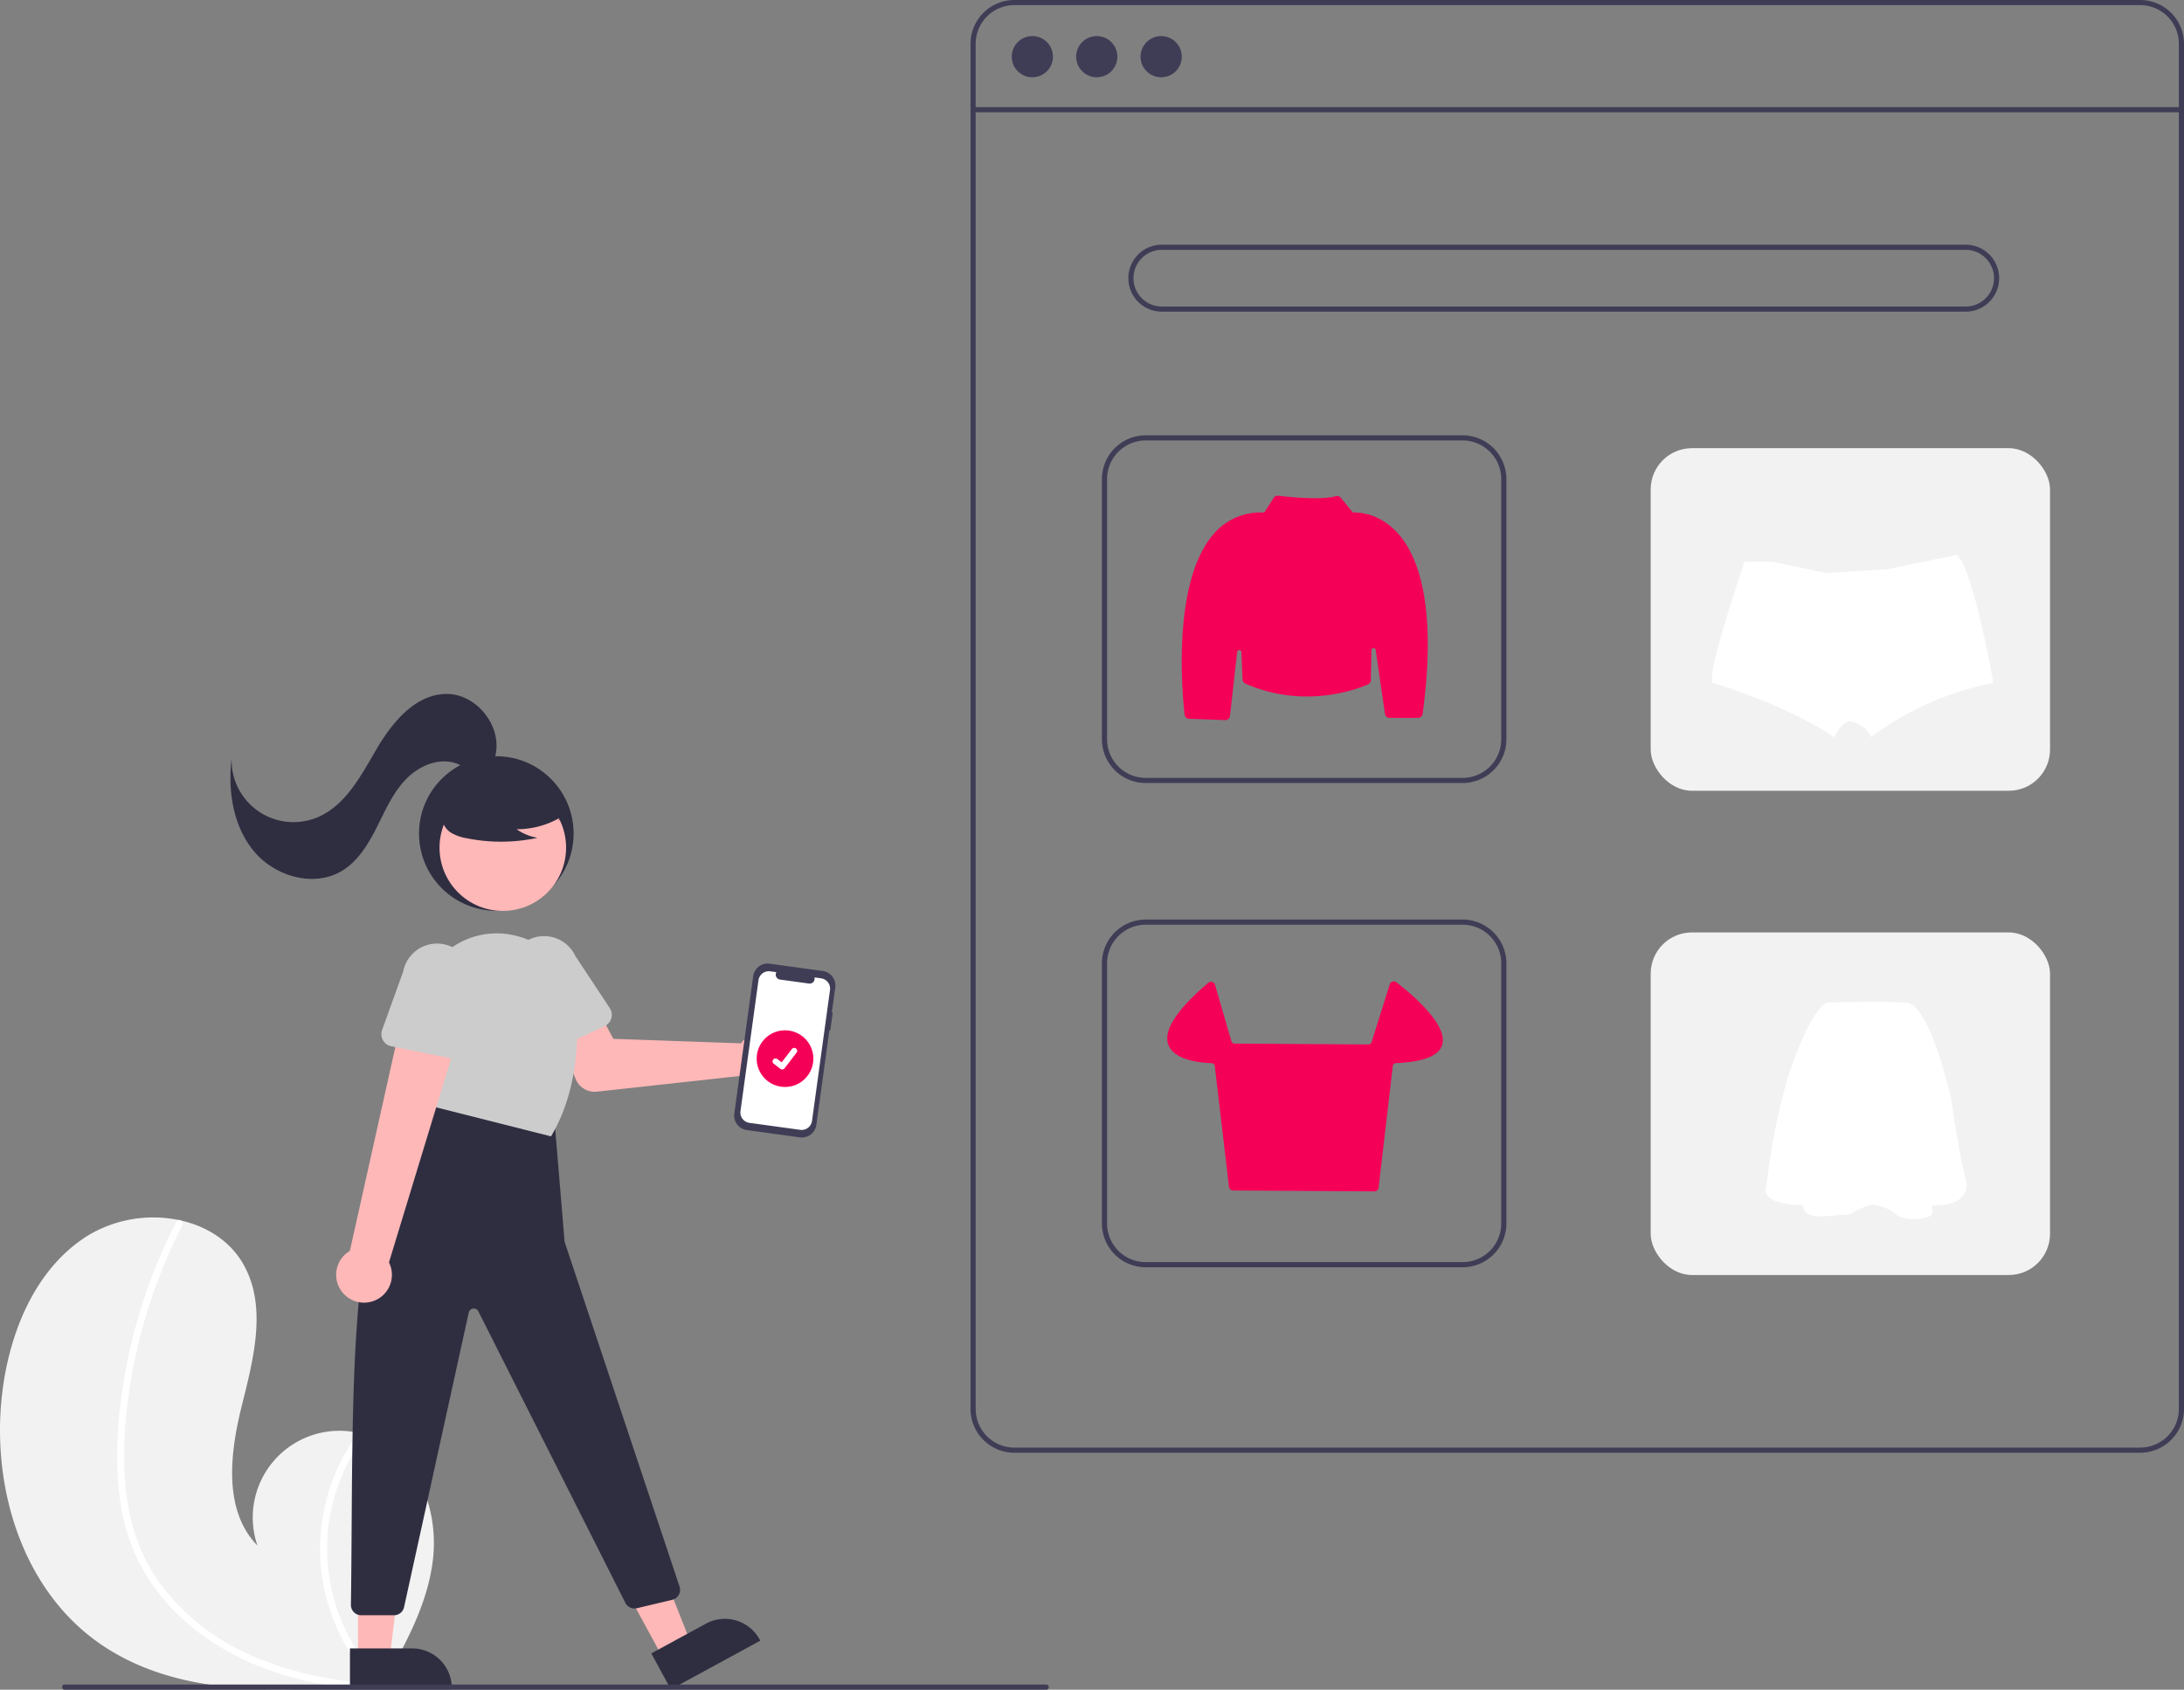 <svg data-name="Layer 1" xmlns="http://www.w3.org/2000/svg" width="847.693" height="656"><rect width="100%" height="100%" fill="#808080" stroke="none"/><path d="M37.594 637.288c26.422 19.035 60.664 19.99 93.762 17.652 4.622-.326 9.21-.709 13.757-1.122.028-.007.064-.004.092-.011.218-.021.437-.042.646-.054l2.807-.264-.22.419-.689 1.3c.248-.435.496-.861.743-1.296.073-.131.155-.261.227-.392 8.574-14.92 17.079-30.39 19.248-47.427 2.242-17.685-4.06-37.71-19.624-46.402a31.407 31.407 0 0 0-6.445-2.699 34.163 34.163 0 0 0-2.828-.715 33.664 33.664 0 0 0-39.15 43.762c-13.195-13.531-10.734-35.482-6.182-53.828 4.56-18.345 10.082-38.758.806-55.236-5.156-9.171-14.224-14.862-24.4-17.154-.313-.067-.625-.135-.937-.193a49.13 49.13 0 0 0-35.298 6.185c-19.458 12.262-29.452 35.51-32.695 58.284-5.226 36.648 6.339 77.547 36.38 99.19Z" fill="#f2f2f2"/><path d="M46.125 578.54a83.518 83.518 0 0 0 5.764 23.536 72.52 72.52 0 0 0 11.26 18.392c9.496 11.423 22.053 20.012 35.69 25.735a133.728 133.728 0 0 0 32.517 8.737c4.622-.326 9.21-.709 13.757-1.122.028-.007.064-.004.092-.011.218-.021.437-.042.646-.054l2.807-.264-.22.419-.689 1.3c.248-.435.496-.861.743-1.297.073-.13.155-.26.227-.39a73.922 73.922 0 0 1-20.717-64.666 74.556 74.556 0 0 1 13.896-31.863 34.163 34.163 0 0 0-2.828-.715 77.299 77.299 0 0 0-7.051 11.679 75.742 75.742 0 0 0-6.535 47.119 77.438 77.438 0 0 0 19.62 38.625c-.883-.062-1.774-.134-2.647-.214-16.521-1.4-33.01-4.951-47.995-12.227a86.44 86.44 0 0 1-32.382-26.57c-9.075-12.516-13.075-27.572-13.762-42.874-.728-16.382 1.398-33.052 5.136-48.983a205.598 205.598 0 0 1 17.276-47.06 1.478 1.478 0 0 0-.587-1.951 1.257 1.257 0 0 0-.936-.193 1.095 1.095 0 0 0-.723.62 224.902 224.902 0 0 0-2.763 5.553 207.931 207.931 0 0 0-16.278 48.823c-3.284 16.289-5.037 33.329-3.318 49.917Z" fill="#fff"/><path d="M830.693 564h-437a17.02 17.02 0 0 1-17-17V17a17.02 17.02 0 0 1 17-17h437a17.02 17.02 0 0 1 17 17v530a17.02 17.02 0 0 1-17 17Zm-437-562a15.017 15.017 0 0 0-15 15v530a15.017 15.017 0 0 0 15 15h437a15.017 15.017 0 0 0 15-15V17a15.017 15.017 0 0 0-15-15Z" fill="#3f3d56"/><path fill="#3f3d56" d="M377.693 41.59h469v2h-469z"/><circle cx="400.693" cy="22" r="8" fill="#3f3d56"/><circle cx="425.693" cy="22" r="8" fill="#3f3d56"/><circle cx="450.693" cy="22" r="8" fill="#3f3d56"/><path d="M762.953 121h-312a13 13 0 0 1 0-26h312a13 13 0 0 1 0 26Zm-312-24a11 11 0 0 0 0 22h312a11 11 0 0 0 0-22ZM567.693 304h-123a17.02 17.02 0 0 1-17-17V186a17.02 17.02 0 0 1 17-17h123a17.02 17.02 0 0 1 17 17v101a17.02 17.02 0 0 1-17 17Zm-123-133a15.017 15.017 0 0 0-15 15v101a15.017 15.017 0 0 0 15 15h123a15.017 15.017 0 0 0 15-15V186a15.017 15.017 0 0 0-15-15Z" fill="#3f3d56"/><rect x="640.693" y="174" width="155" height="133" rx="16" fill="#f2f2f2"/><path d="M567.693 492h-123a17.02 17.02 0 0 1-17-17V374a17.02 17.02 0 0 1 17-17h123a17.02 17.02 0 0 1 17 17v101a17.02 17.02 0 0 1-17 17Zm-123-133a15.017 15.017 0 0 0-15 15v101a15.017 15.017 0 0 0 15 15h123a15.017 15.017 0 0 0 15-15V374a15.017 15.017 0 0 0-15-15Z" fill="#3f3d56"/><rect x="640.693" y="362" width="155" height="133" rx="16" fill="#f2f2f2"/><path d="M475.585 279.573q-.034 0-.067-.002l-13.99-.518a1.808 1.808 0 0 1-1.743-1.613c-.963-8.59-4.925-52.37 11.675-70.567a23.747 23.747 0 0 1 18.788-7.892.786.786 0 0 0 .721-.376l3.387-5.322a1.836 1.836 0 0 1 1.753-.831c2.715.328 16.556 1.877 22.376.192a1.821 1.821 0 0 1 1.923.591l4.448 5.436a.78.78 0 0 0 .65.3c2.261-.045 10.193.393 17.134 8.157 7.517 8.408 15.274 27.376 9.544 69.996a1.833 1.833 0 0 1-1.81 1.585h-11.018a1.832 1.832 0 0 1-1.803-1.56l-3.6-24.837a.822.822 0 0 0-1.635.101l-.248 11.66a1.826 1.826 0 0 1-1.083 1.628c-3.928 1.727-24.683 9.827-47.622-.318a1.838 1.838 0 0 1-1.083-1.594l-.451-10.595a.822.822 0 0 0-1.639-.057l-2.796 24.818a1.831 1.831 0 0 1-1.811 1.618ZM533.459 462.539h-.01l-54.822-.347a1.637 1.637 0 0 1-1.614-1.444l-5.514-46.873a1.262 1.262 0 0 0-1.218-1.122c-4.352-.142-14.706-1.134-16.852-7.263-1.911-5.459 3.316-13.51 15.535-23.931a1.637 1.637 0 0 1 2.636.785l6.343 21.885a1.28 1.28 0 0 0 1.213.918l51.979.349a1.265 1.265 0 0 0 1.222-.89l7.058-22.459a1.634 1.634 0 0 1 2.551-.81c4.816 3.679 20.332 16.307 17.778 24.384-1.337 4.23-7.37 6.588-17.93 7.009a1.266 1.266 0 0 0-1.214 1.122l-5.517 47.241a1.633 1.633 0 0 1-1.624 1.446Z" fill="#f50057"/><path d="M773.693 265.153a115.565 115.565 0 0 0-47.505 21.04 8.811 8.811 0 0 0-3.788-4.5 13.302 13.302 0 0 0-3.844-1.615c-1.236-.315-2.423.437-3.514 1.519a19.892 19.892 0 0 0-3.125 4.628c-18.826-12.923-47.384-21.169-47.384-21.169v-2.584a14.27 14.27 0 0 1 .186-1.817 32 32 0 0 1 .371-2.06c2.423-12.324 12.002-40.486 12.002-40.486h10.83l20.998 4.36 23.624-1.445 23.793-4.95 3.085-.647c5.145 4.038 10.984 32.306 13.278 44.34.29 1.526.516 2.786.686 3.715a82.98 82.98 0 0 1 .307 1.671ZM709.07 389.219s-5.031 1.257-12.833 22.389-10.566 48.433-10.566 48.433-4.387 7.43 14.339 7.926c0 0-1.507 4.907 9.06 4.154s9.044-.746 9.044-.746 6.793-4.278 9.812-3.525 4.907 1.01 8.175 3.773 13.717 1.638 13.841-.497a19.739 19.739 0 0 0 0-3.151s15.977 1.009 12.957-10.566-5.535-30.57-5.535-30.57-8.175-37.108-17.49-37.613-30.805-.007-30.805-.007Z" fill="#fff"/><circle cx="192.64" cy="323.596" r="30" fill="#2f2e41"/><circle cx="195.16" cy="329.092" r="24.561" fill="#ffb8b8"/><path d="M288.699 403.797a10.526 10.526 0 0 0-1.073 1.264l-49.562-1.751-5.669-10.631-17.162 6.458 8.206 19.796a8 8 0 0 0 8.264 4.888l56.084-6.158a10.497 10.497 0 1 0 .912-13.866Z" fill="#ffb8b8"/><path d="M208.631 408.696a4.812 4.812 0 0 1-2.642-3.018l-6.904-23.169a13.377 13.377 0 0 1 24.209-11.391l13.372 20.234a4.817 4.817 0 0 1-1.98 7.02l-22.043 10.294a4.811 4.811 0 0 1-4.012.03Z" fill="#ccc"/><path fill="#ffb8b8" d="m257.446 643.927 10.768-5.862-17.485-44.322-15.892 8.651 22.609 41.533z"/><path d="m252.786 641.906 21.206-11.543a15.386 15.386 0 0 1 20.87 6.157l.24.44-34.72 18.9Z" fill="#2f2e41"/><path fill="#ffb8b8" d="M138.959 643.975h12.259l5.833-47.288-18.095.001.003 47.287z"/><path d="m135.831 639.973 24.144-.001h.001a15.386 15.386 0 0 1 15.387 15.386v.5l-39.53.001ZM215.14 434.096l4 48 44.619 133.856a4 4 0 0 1-2.868 5.156l-13.675 3.256a4 4 0 0 1-4.499-2.09L185.673 509.12a2 2 0 0 0-3.74.472L156.83 623.954a4 4 0 0 1-3.907 3.142h-12.722a3.993 3.993 0 0 1-3.996-4.054c1.165-79.297-2.68-169.654 27.935-183.946l5-13Z" fill="#2f2e41"/><path d="m167.7 429.5-5.155-31.177a30.877 30.877 0 0 1 9.768-28.006 30.361 30.361 0 0 1 28.332-6.925c.292.078.584.16.877.241a30.783 30.783 0 0 1 22.228 27.346c.984 13.54.103 33.183-9.678 49.87l-.19.324Z" fill="#ccc"/><path d="M219.593 316.038a33.405 33.405 0 0 1-19.09 5.9 20.47 20.47 0 0 0 8.113 3.338 67.359 67.359 0 0 1-27.514.155 17.807 17.807 0 0 1-5.76-1.979 7.29 7.29 0 0 1-3.555-4.754c-.603-3.449 2.084-6.582 4.876-8.693a35.967 35.967 0 0 1 30.225-6.04c3.376.873 6.758 2.347 8.951 5.059s2.843 6.891.753 9.683ZM192.245 293.448c2.847-11.496-7.357-24.268-19.197-24.029-12.014.243-20.854 11.099-26.931 21.465S134 313 122.844 317.463a24.029 24.029 0 0 1-32.946-22.894c-1.498 12.593.577 26.219 8.698 35.96s23.234 14.13 34.096 7.584c6.203-3.74 10.169-10.238 13.438-16.701s6.177-13.28 11.13-18.564 12.613-8.792 19.506-6.568c2.737.882 5.192 2.603 8.019 3.126s6.386-.82 6.772-3.67Z" fill="#2f2e41"/><path d="M133.049 501.89a10.743 10.743 0 0 1 2.742-16.242l21.306-95.497 21.612 8.87-27.738 91.082a10.8 10.8 0 0 1-17.922 11.788Z" fill="#ffb8b8"/><path d="M148.655 403.85a4.812 4.812 0 0 1-.336-3.996l8.193-22.745a13.377 13.377 0 0 1 26.245 5.196l-1.245 24.222a4.817 4.817 0 0 1-5.76 4.475l-23.85-4.795a4.811 4.811 0 0 1-3.247-2.357Z" fill="#ccc"/><path data-name="Path 22" d="m323.215 393.14-.355-.048 1.337-9.723a5.68 5.68 0 0 0-4.854-6.401l-20.6-2.832a5.68 5.68 0 0 0-6.4 4.854l-7.333 53.34a5.68 5.68 0 0 0 4.853 6.402l20.6 2.831a5.68 5.68 0 0 0 6.401-4.854l5.045-36.697.355.05Z" fill="#3f3d56"/><path data-name="Path 23" d="m318.695 379.82-2.564-.352a1.922 1.922 0 0 1-2.125 2.381l-11.256-1.547a1.922 1.922 0 0 1-1.403-2.866l-2.395-.33a4.046 4.046 0 0 0-4.56 3.458l-6.984 50.804a4.046 4.046 0 0 0 3.458 4.56l19.743 2.714a4.046 4.046 0 0 0 4.56-3.458l6.984-50.804a4.046 4.046 0 0 0-3.458-4.56Z" fill="#fff"/><circle cx="304.693" cy="411" r="11" fill="#f50057"/><path d="M303.603 415.196a1.14 1.14 0 0 1-.687-.228l-.012-.009-2.585-1.98a1.148 1.148 0 1 1 1.397-1.823l1.674 1.284 3.957-5.16a1.148 1.148 0 0 1 1.61-.213l-.024.034.025-.033a1.15 1.15 0 0 1 .213 1.61l-4.655 6.07a1.149 1.149 0 0 1-.913.448Z" fill="#fff"/><path d="M406.075 656h-381a1 1 0 0 1 0-2h381a1 1 0 1 1 0 2Z" fill="#3f3d56"/></svg>